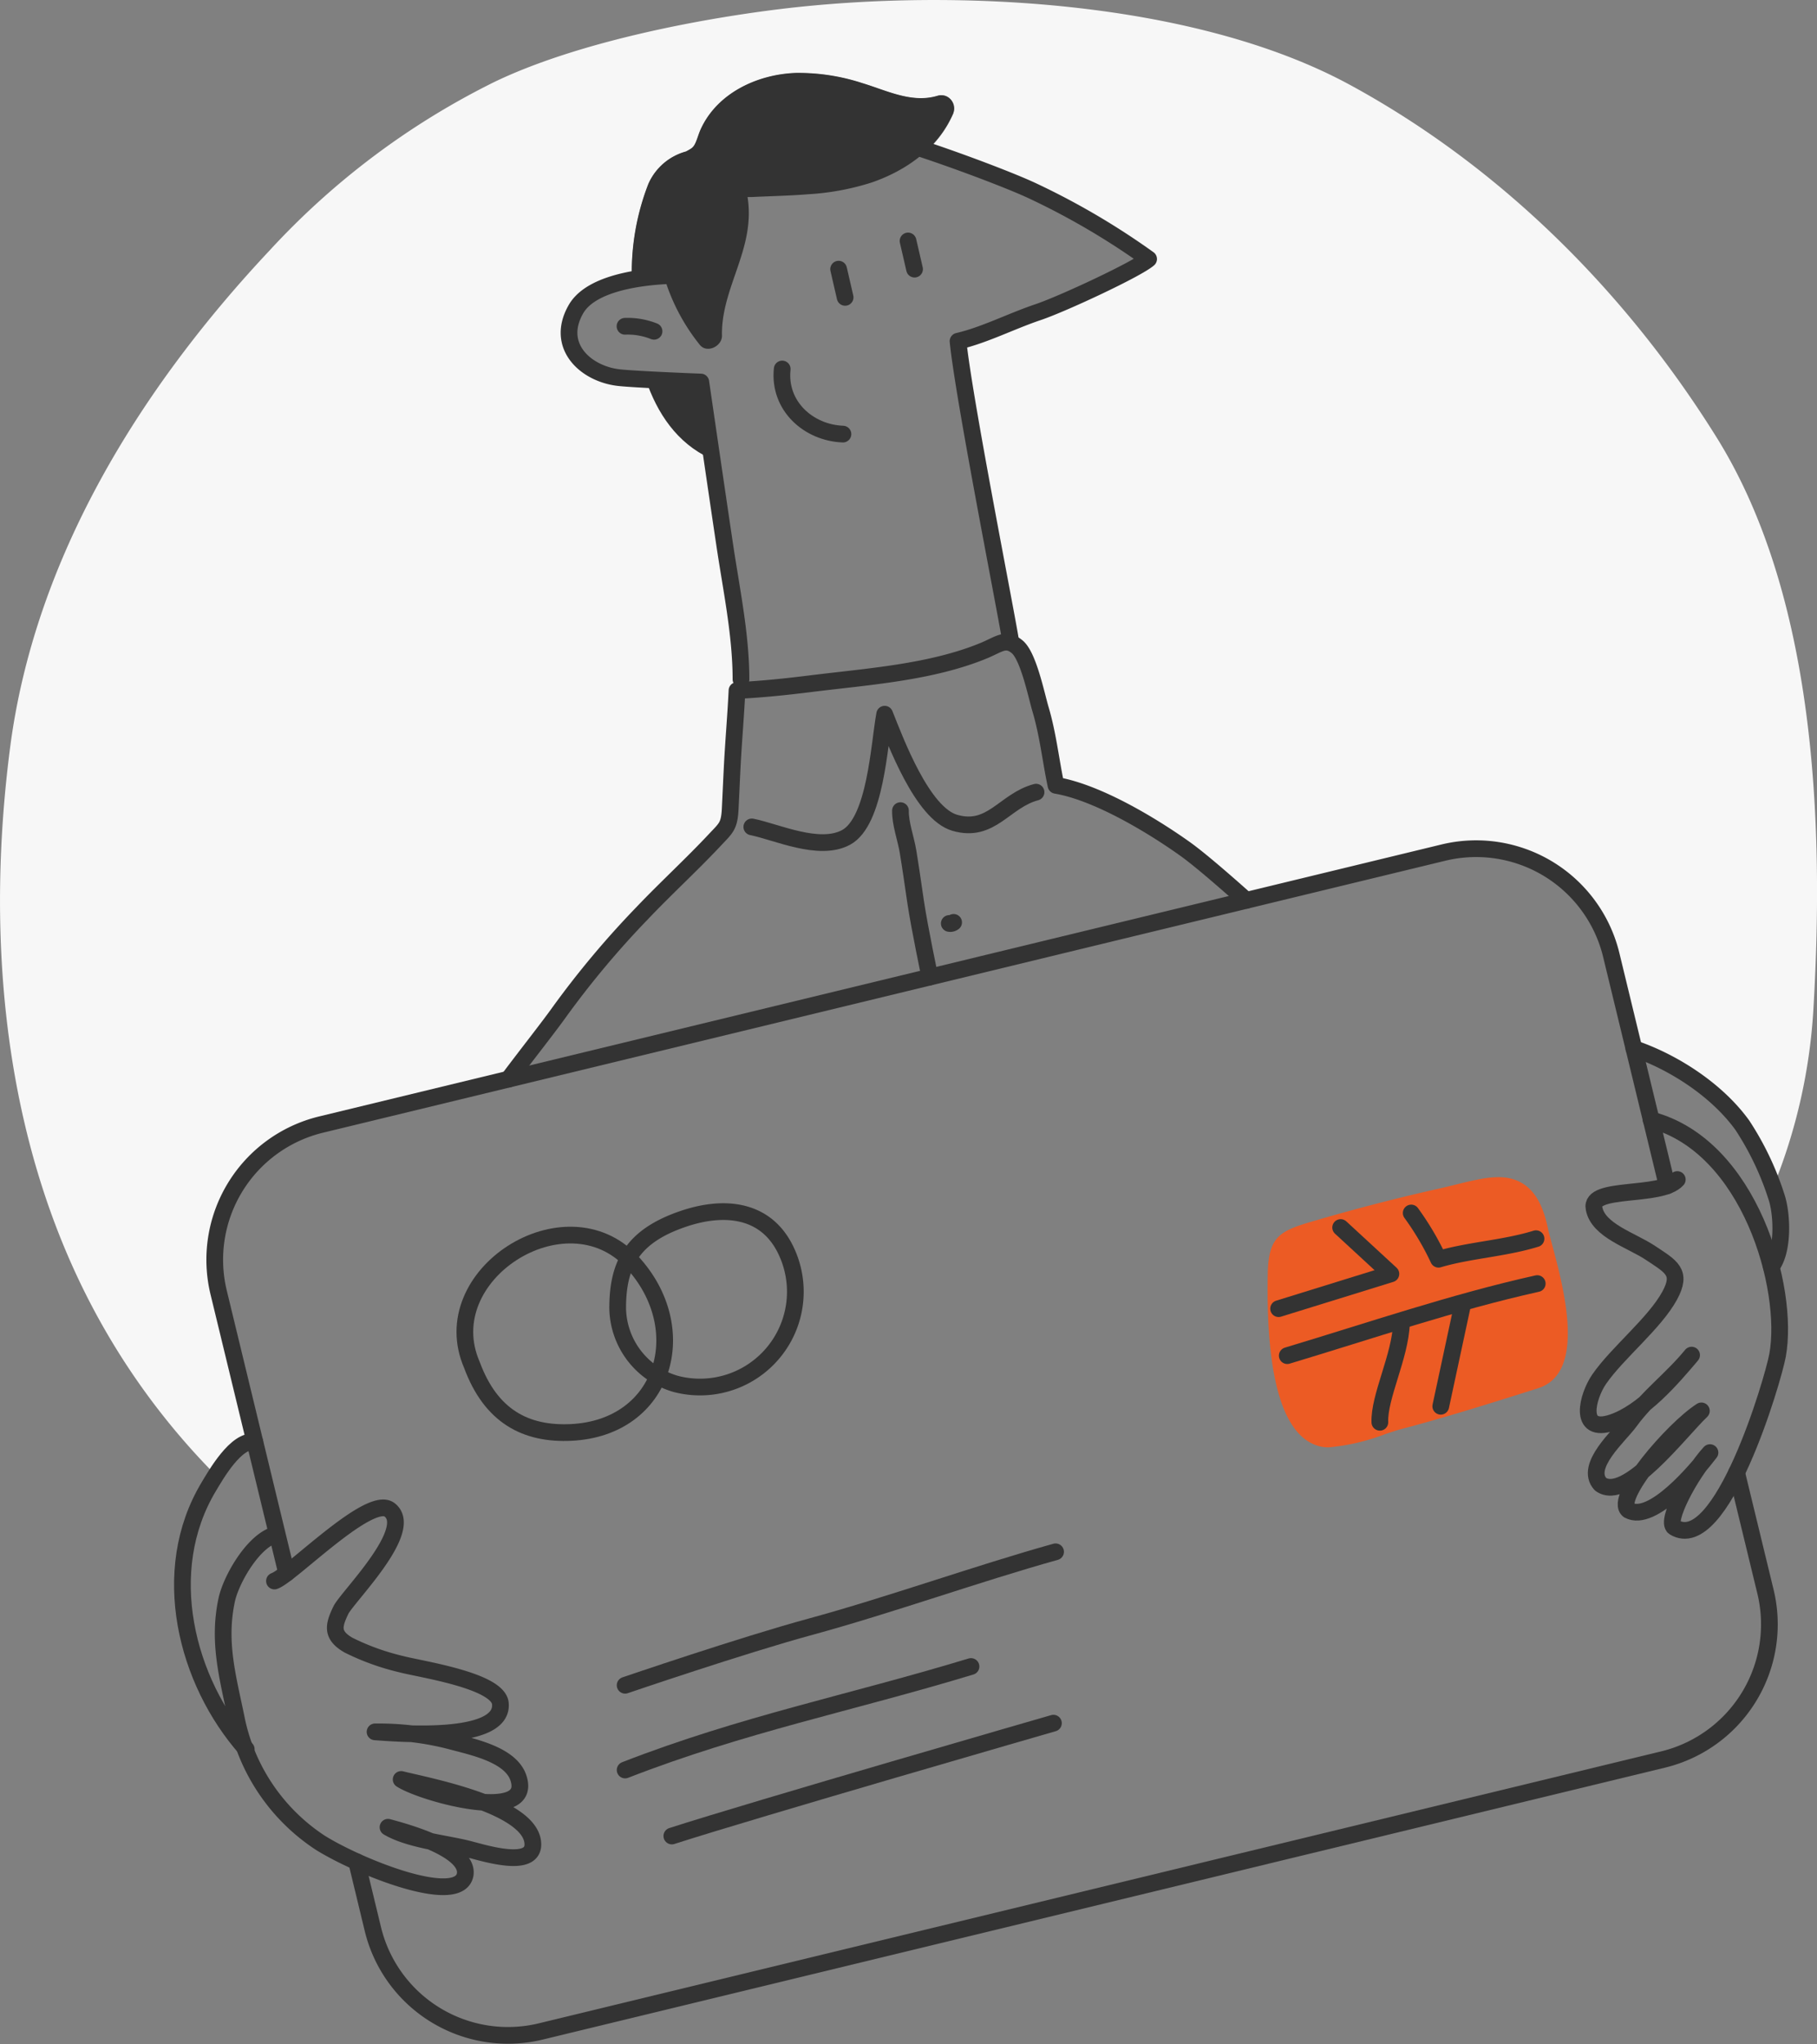<svg xmlns="http://www.w3.org/2000/svg" width="217.489" height="244.639" viewBox="0 0 217.489 244.639">
  <rect x="0" y="0" width="217.489" height="244.639" fill="#808080" stroke="none"/>
  <g id="CHARACTERS" transform="translate(-130.868 -97.367)">
    <g id="Credit_Card" data-name="Credit Card" transform="translate(130.868 97.367)">
      <path id="BG" d="M336.36,149.749c-10.792-17.337-25.768-32.336-43.8-42.166C274.013,97.454,245.32,95.9,224.3,98.447c-10.546,1.286-24.654,4.114-34.234,8.719a91.833,91.833,0,0,0-26.882,20.126c-15.615,16.62-28.2,36.984-31.117,59.627-2.754,21.358-1.052,44.059,8.228,63.621a84.714,84.714,0,0,0,16.394,23.376c1.142-1.8,2.988-4.286,4.675-3.97l-4.336-17.9a16.647,16.647,0,0,1,12.257-20.1l22.433-5.435h0c2.338-3.117,4.741-6.144,6.1-8.049a108.306,108.306,0,0,1,9.9-11.813c2.825-2.973,5.906-5.785,8.707-8.778,1.34-1.43,1.73-1.621,1.835-3.752.086-1.753.16-3.463.249-5.2.16-3.031.421-5.965.561-8.922l.573-.035-.093-1.305c0-5.353-1.169-10.839-1.948-16.1-.37-2.466-1-6.74-1.558-10.659a16.522,16.522,0,0,1-7.519-9.1c-1.445-.074-2.774-.16-3.506-.234-4.017-.421-7.741-3.795-5.2-8.209,1.118-1.948,3.841-2.98,6.693-3.506a29.252,29.252,0,0,1,1.967-11.431,6.832,6.832,0,0,1,4.515-3.9c.651-.366.9-.421,1.219-1.231.183-.456.316-.931.518-1.383,1.971-4.387,6.818-6.623,11.419-6.787a24.878,24.878,0,0,1,7.956,1.223c2.922.877,5.941,2.451,9.031,1.5,1.414-.436,2.275,1.138,1.761,2.291a13.2,13.2,0,0,1-3.093,4.286c4.9,1.648,10.562,3.818,12.79,4.878a88.048,88.048,0,0,1,13.772,8.1c-1.379,1.212-10.309,5.38-13.246,6.366-3.175,1.067-6.428,2.751-9.565,3.471.655,6.584,5.4,30.6,6.233,35.5l.094.639a2.572,2.572,0,0,1,.709.436c1.356,1.106,2.3,5.785,2.8,7.472.9,3.023,1.227,6.171,1.854,9.117,4.94.842,11.431,4.749,15.412,7.581,1.749,1.243,4.761,3.861,7.371,6.187h0l23.586-5.715a16.643,16.643,0,0,1,20.1,12.257l2.727,11.189c4.792,1.632,10,5.022,12.989,9.187a32.977,32.977,0,0,1,3.67,7.383,66.777,66.777,0,0,0,4.831-21.412C349.248,195.647,348.106,168.621,336.36,149.749Z" transform="translate(-130.868 -97.367)" fill="#f7f7f7"/>
      <g id="Character" transform="translate(21.834 8.717)">
        <path id="Path_17636" data-name="Path 17636" d="M405.61,549.73l3.456,14.247a16.647,16.647,0,0,1-12.26,20.1L262.469,616.623a16.643,16.643,0,0,1-20.091-12.245l-1.948-8.065" transform="translate(-219.579 -382.209)" fill="none" stroke="#333" stroke-linecap="round" stroke-linejoin="round" stroke-width="2"/>
        <path id="Path_17637" data-name="Path 17637" d="M205.449,444.791,197.31,411.2a16.647,16.647,0,0,1,12.257-20.1L343.9,358.551a16.643,16.643,0,0,1,20.1,12.257l6.693,27.618" transform="translate(-192.971 -265.224)" fill="none" stroke="#333" stroke-linecap="round" stroke-linejoin="round" stroke-width="2"/>
        <path id="Path_17638" data-name="Path 17638" d="M554.335,466.954c-.2-.752-.39-1.4-.456-1.788-.577-2.751-1.531-4.465-3-5.388-2.139-1.348-4.741-.705-8.037.105-.67.164-1.375.339-2.119.506-4.714,1.056-9.576,2.31-14.442,3.725l-.308.09c-4.223,1.223-5.563,1.831-5.645,6.428-.23,12.549,1.866,19.48,6.234,20.582a4.286,4.286,0,0,0,1.068.121,25.462,25.462,0,0,0,6.83-1.613c.779-.249,1.414-.464,1.847-.577h0c4.956-1.293,10.815-3.117,16.414-4.9C558.48,482.406,555.784,472.354,554.335,466.954Z" transform="translate(-390.418 -326.826)" fill="#ec5b24"/>
        <path id="Path_17639" data-name="Path 17639" d="M531.126,474.46l6.015,5.548L523.7,484.173" transform="translate(-392.489 -336.264)" fill="none" stroke="#333" stroke-linecap="round" stroke-linejoin="round" stroke-width="2"/>
        <path id="Path_17640" data-name="Path 17640" d="M526.36,500.306c10.087-3.035,19.869-6.385,29.921-8.626" transform="translate(-394.113 -346.775)" fill="none" stroke="#333" stroke-linecap="round" stroke-linejoin="round" stroke-width="2"/>
        <path id="Path_17641" data-name="Path 17641" d="M557.387,503.86c-.129,3.958-2.7,8.809-2.583,11.855" transform="translate(-411.473 -354.21)" fill="none" stroke="#333" stroke-linecap="round" stroke-linejoin="round" stroke-width="2"/>
        <line id="Line_218" data-name="Line 218" x1="2.622" y2="12.21" transform="translate(150.62 147.379)" fill="none" stroke="#333" stroke-linecap="round" stroke-linejoin="round" stroke-width="2"/>
        <path id="Path_17642" data-name="Path 17642" d="M564.44,470a33.545,33.545,0,0,1,3.269,5.532c3.7-1.095,7.889-1.286,11.668-2.458" transform="translate(-417.357 -333.541)" fill="none" stroke="#333" stroke-linecap="round" stroke-linejoin="round" stroke-width="2"/>
        <path id="Path_17643" data-name="Path 17643" d="M274.536,492.325c-4.675-10.764,11.212-20.894,19.149-12.35,7.4,7.975,3.97,19.869-7.258,20.426C280.945,500.666,276.8,498.442,274.536,492.325Z" transform="translate(-239.882 -337.68)" fill="none" stroke="#333" stroke-linecap="round" stroke-linejoin="round" stroke-width="2"/>
        <path id="Path_17644" data-name="Path 17644" d="M320.64,481.14c0-5.217,1.683-8.657,8.014-10.753,4.64-1.535,9.6-1.192,12.035,3.647a11.41,11.41,0,0,1-13.114,16.156A9.584,9.584,0,0,1,320.64,481.14Z" transform="translate(-268.54 -333.282)" fill="none" stroke="#333" stroke-linecap="round" stroke-linejoin="round" stroke-width="2"/>
        <path id="Path_17645" data-name="Path 17645" d="M322.93,590.053s14.049-4.8,22.207-7.013c9.417-2.567,19.936-6.339,29.317-8.961" transform="translate(-269.938 -397.072)" fill="none" stroke="#333" stroke-linecap="round" stroke-linejoin="round" stroke-width="2"/>
        <path id="Path_17646" data-name="Path 17646" d="M322.93,621.7c14.134-5.5,26.94-8,41.4-12.389" transform="translate(-269.938 -418.577)" fill="none" stroke="#333" stroke-linecap="round" stroke-linejoin="round" stroke-width="2"/>
        <path id="Path_17647" data-name="Path 17647" d="M337.28,640.227c9.857-3.175,45.676-13.507,45.676-13.507" transform="translate(-278.697 -429.204)" fill="none" stroke="#333" stroke-linecap="round" stroke-linejoin="round" stroke-width="2"/>
        <path id="Path_17648" data-name="Path 17648" d="M287.09,346.932c2.338-3.117,4.741-6.144,6.1-8.049a108.776,108.776,0,0,1,9.9-11.812c2.825-2.973,5.906-5.789,8.707-8.778,1.34-1.43,1.73-1.621,1.835-3.752.086-1.753.16-3.464.249-5.2.16-3.031.421-5.965.561-8.922,3.027-.148,5.844-.448,8.844-.818,6.791-.849,14.384-1.34,20.738-3.97,1.851-.779,2.591-1.558,3.947-.452s2.3,5.785,2.8,7.472c.9,3.023,1.227,6.171,1.854,9.117,4.94.841,11.431,4.749,15.412,7.581,1.749,1.243,4.761,3.861,7.371,6.187" transform="translate(-248.061 -226.493)" fill="none" stroke="#333" stroke-linecap="round" stroke-linejoin="round" stroke-width="2"/>
        <path id="Path_17649" data-name="Path 17649" d="M205.577,569.337c1.948-.666,11.4-10.375,13.784-8.517,3.1,2.416-5.111,10.457-5.844,12.023-.9,1.87-1.118,2.98.908,4.161a28.917,28.917,0,0,0,6.288,2.275c2.24.608,11.688,1.948,11.906,4.734.39,4.675-12.432,3.545-15,3.378a34.611,34.611,0,0,1,9,1.083c2.634.721,7.289,1.617,8.181,4.5,1.695,5.431-11.454,1.792-14.057.113,3.257.81,15.136,3.039,15.74,7.433.468,3.4-5.844,1.364-7.753.884-2.809-.7-7.013-1.091-9.561-2.595,2.119.565,9.74,2.645,9.233,5.68-.74,3.81-12.467-.814-17.3-3.8a23.252,23.252,0,0,1-10.129-15.1c-1.017-4.893-2.174-9.011-1.114-13.986.534-2.49,3.273-7.25,5.98-7.843" transform="translate(-194.559 -388.834)" fill="none" stroke="#333" stroke-linecap="round" stroke-linejoin="round" stroke-width="2"/>
        <path id="Path_17650" data-name="Path 17650" d="M361.85,330.258c2.957.592,8.037,2.992,11.267,1.266,3.565-1.905,3.974-11.193,4.636-14.754,1.309,3.28,4.5,11.855,8.38,12.993,4.387,1.282,5.945-2.653,9.74-3.662" transform="translate(-293.695 -240.009)" fill="none" stroke="#333" stroke-linecap="round" stroke-linejoin="round" stroke-width="2"/>
        <path id="Path_17651" data-name="Path 17651" d="M629.485,448.531c-1.948,2.209-10.554.752-9.962,3.46.479,2.645,4.473,3.8,6.736,5.31,2.493,1.664,3.857,2.295,2.314,5.127-1.8,3.308-6.288,6.872-8.439,10-1.383,2-2.63,6.592,1.558,5.193,3.686-1.231,7.176-5.314,9.506-8.076-2.275,2.793-5.314,5.065-7.4,7.948-1.239,1.71-5.474,5.326-3.506,7.5,3.082,2.244,9.463-6.292,12.077-8.774-3.432,2.2-10.57,10.519-8.711,11.894,2.844,1.527,8.181-4.839,9.74-6.9-2.338,2.525-5.365,8.228-4.286,8.941,5.637,3.386,11.836-17.61,12.377-20.6,1.445-7.995-3.312-25.043-15.14-28.16" transform="translate(-450.553 -316.078)" fill="none" stroke="#333" stroke-linecap="round" stroke-linejoin="round" stroke-width="2"/>
        <path id="Path_17652" data-name="Path 17652" d="M194.551,577.078c-7.184-8.1-10.574-21.307-4.48-31.429.822-1.367,3.3-5.75,5.517-5.334" transform="translate(-186.911 -376.446)" fill="none" stroke="#333" stroke-linecap="round" stroke-linejoin="round" stroke-width="2"/>
        <path id="Path_17653" data-name="Path 17653" d="M649.3,445.585c1.488-1.921,1.293-6.214.662-8.224a34.846,34.846,0,0,0-4.122-8.7c-2.992-4.165-8.182-7.554-12.989-9.187" transform="translate(-459.115 -302.697)" fill="none" stroke="#333" stroke-linecap="round" stroke-linejoin="round" stroke-width="2"/>
        <path id="Path_17654" data-name="Path 17654" d="M326.279,202.925c0-5.353-1.169-10.839-1.948-16.1-.81-5.4-2.86-19.48-2.86-19.48s-7.531-.288-9.74-.518c-4.017-.421-7.741-3.795-5.2-8.209,2.049-3.557,9.471-4.087,13.207-4.04-1.029-6.522.958-13.355,7.558-16.129,4.262-1.788,9.1-1.438,13.636-.939,3.354.362,16.647,5.228,20.368,7.013a88.046,88.046,0,0,1,13.772,8.1c-1.379,1.212-10.309,5.38-13.246,6.366-3.179,1.067-6.428,2.751-9.565,3.471.655,6.584,5.4,30.6,6.234,35.5" transform="translate(-259.421 -130.341)" fill="none" stroke="#333" stroke-linecap="round" stroke-linejoin="round" stroke-width="2"/>
        <path id="Path_17655" data-name="Path 17655" d="M371.126,210.72c-.467,4.437,3.171,7.64,7.27,7.792" transform="translate(-299.332 -175.275)" fill="none" stroke="#333" stroke-linecap="round" stroke-linejoin="round" stroke-width="2"/>
        <line id="Line_219" data-name="Line 219" x1="0.779" y1="3.378" transform="translate(78.546 23.496)" fill="none" stroke="#333" stroke-linecap="round" stroke-linejoin="round" stroke-width="2"/>
        <line id="Line_220" data-name="Line 220" x1="0.779" y1="3.374" transform="translate(86.856 20.122)" fill="none" stroke="#333" stroke-linecap="round" stroke-linejoin="round" stroke-width="2"/>
        <path id="Path_17656" data-name="Path 17656" d="M329.26,213.94c1.364,4.04,3.74,7.613,7.733,9.459.07.035.14.051.21.078-.709-4.827-1.348-9.233-1.348-9.233S332.221,214.1,329.26,213.94Z" transform="translate(-273.802 -177.241)" fill="#333"/>
        <path id="Path_17657" data-name="Path 17657" d="M361.616,122.472c-3.09.955-6.109-.619-9.031-1.5a24.558,24.558,0,0,0-7.956-1.223c-4.6.164-9.448,2.4-11.419,6.787-.2.452-.335.927-.518,1.383-.319.81-.569.865-1.219,1.231a6.907,6.907,0,0,0-4.515,3.9,29.251,29.251,0,0,0-1.967,11.431,30.779,30.779,0,0,1,3.822-.456,23.862,23.862,0,0,0,4.309,8.267c.861,1.079,2.688.16,2.657-1.1-.105-4.675,2.692-8.731,3.144-13.328a12.627,12.627,0,0,0-.082-3.261h.577c.74-.039,1.477-.062,2.217-.094,1.477-.058,2.957-.113,4.43-.234a30.816,30.816,0,0,0,7.683-1.426c4.083-1.422,7.827-4.056,9.631-8.092A1.573,1.573,0,0,0,361.616,122.472Z" transform="translate(-271.195 -119.741)" fill="#333"/>
        <path id="Path_17658" data-name="Path 17658" d="M407.518,346.39c-.031,1.558.655,3.351.912,4.936.327,1.995.612,4,.908,6.019.467,3.117,1.7,8.961,1.7,8.961" transform="translate(-321.57 -258.089)" fill="none" stroke="#333" stroke-linecap="round" stroke-linejoin="round" stroke-width="2"/>
        <path id="Path_17659" data-name="Path 17659" d="M422.52,380.849a.643.643,0,0,0,.518-.129" transform="translate(-330.728 -279.044)" fill="none" stroke="#333" stroke-linecap="round" stroke-linejoin="round" stroke-width="2"/>
        <path id="Path_17660" data-name="Path 17660" d="M326.365,198.167a8.488,8.488,0,0,0-3.475-.6" transform="translate(-269.913 -167.234)" fill="none" stroke="#333" stroke-linecap="round" stroke-linejoin="round" stroke-width="2"/>
      </g>
    </g>
  </g>
</svg>
